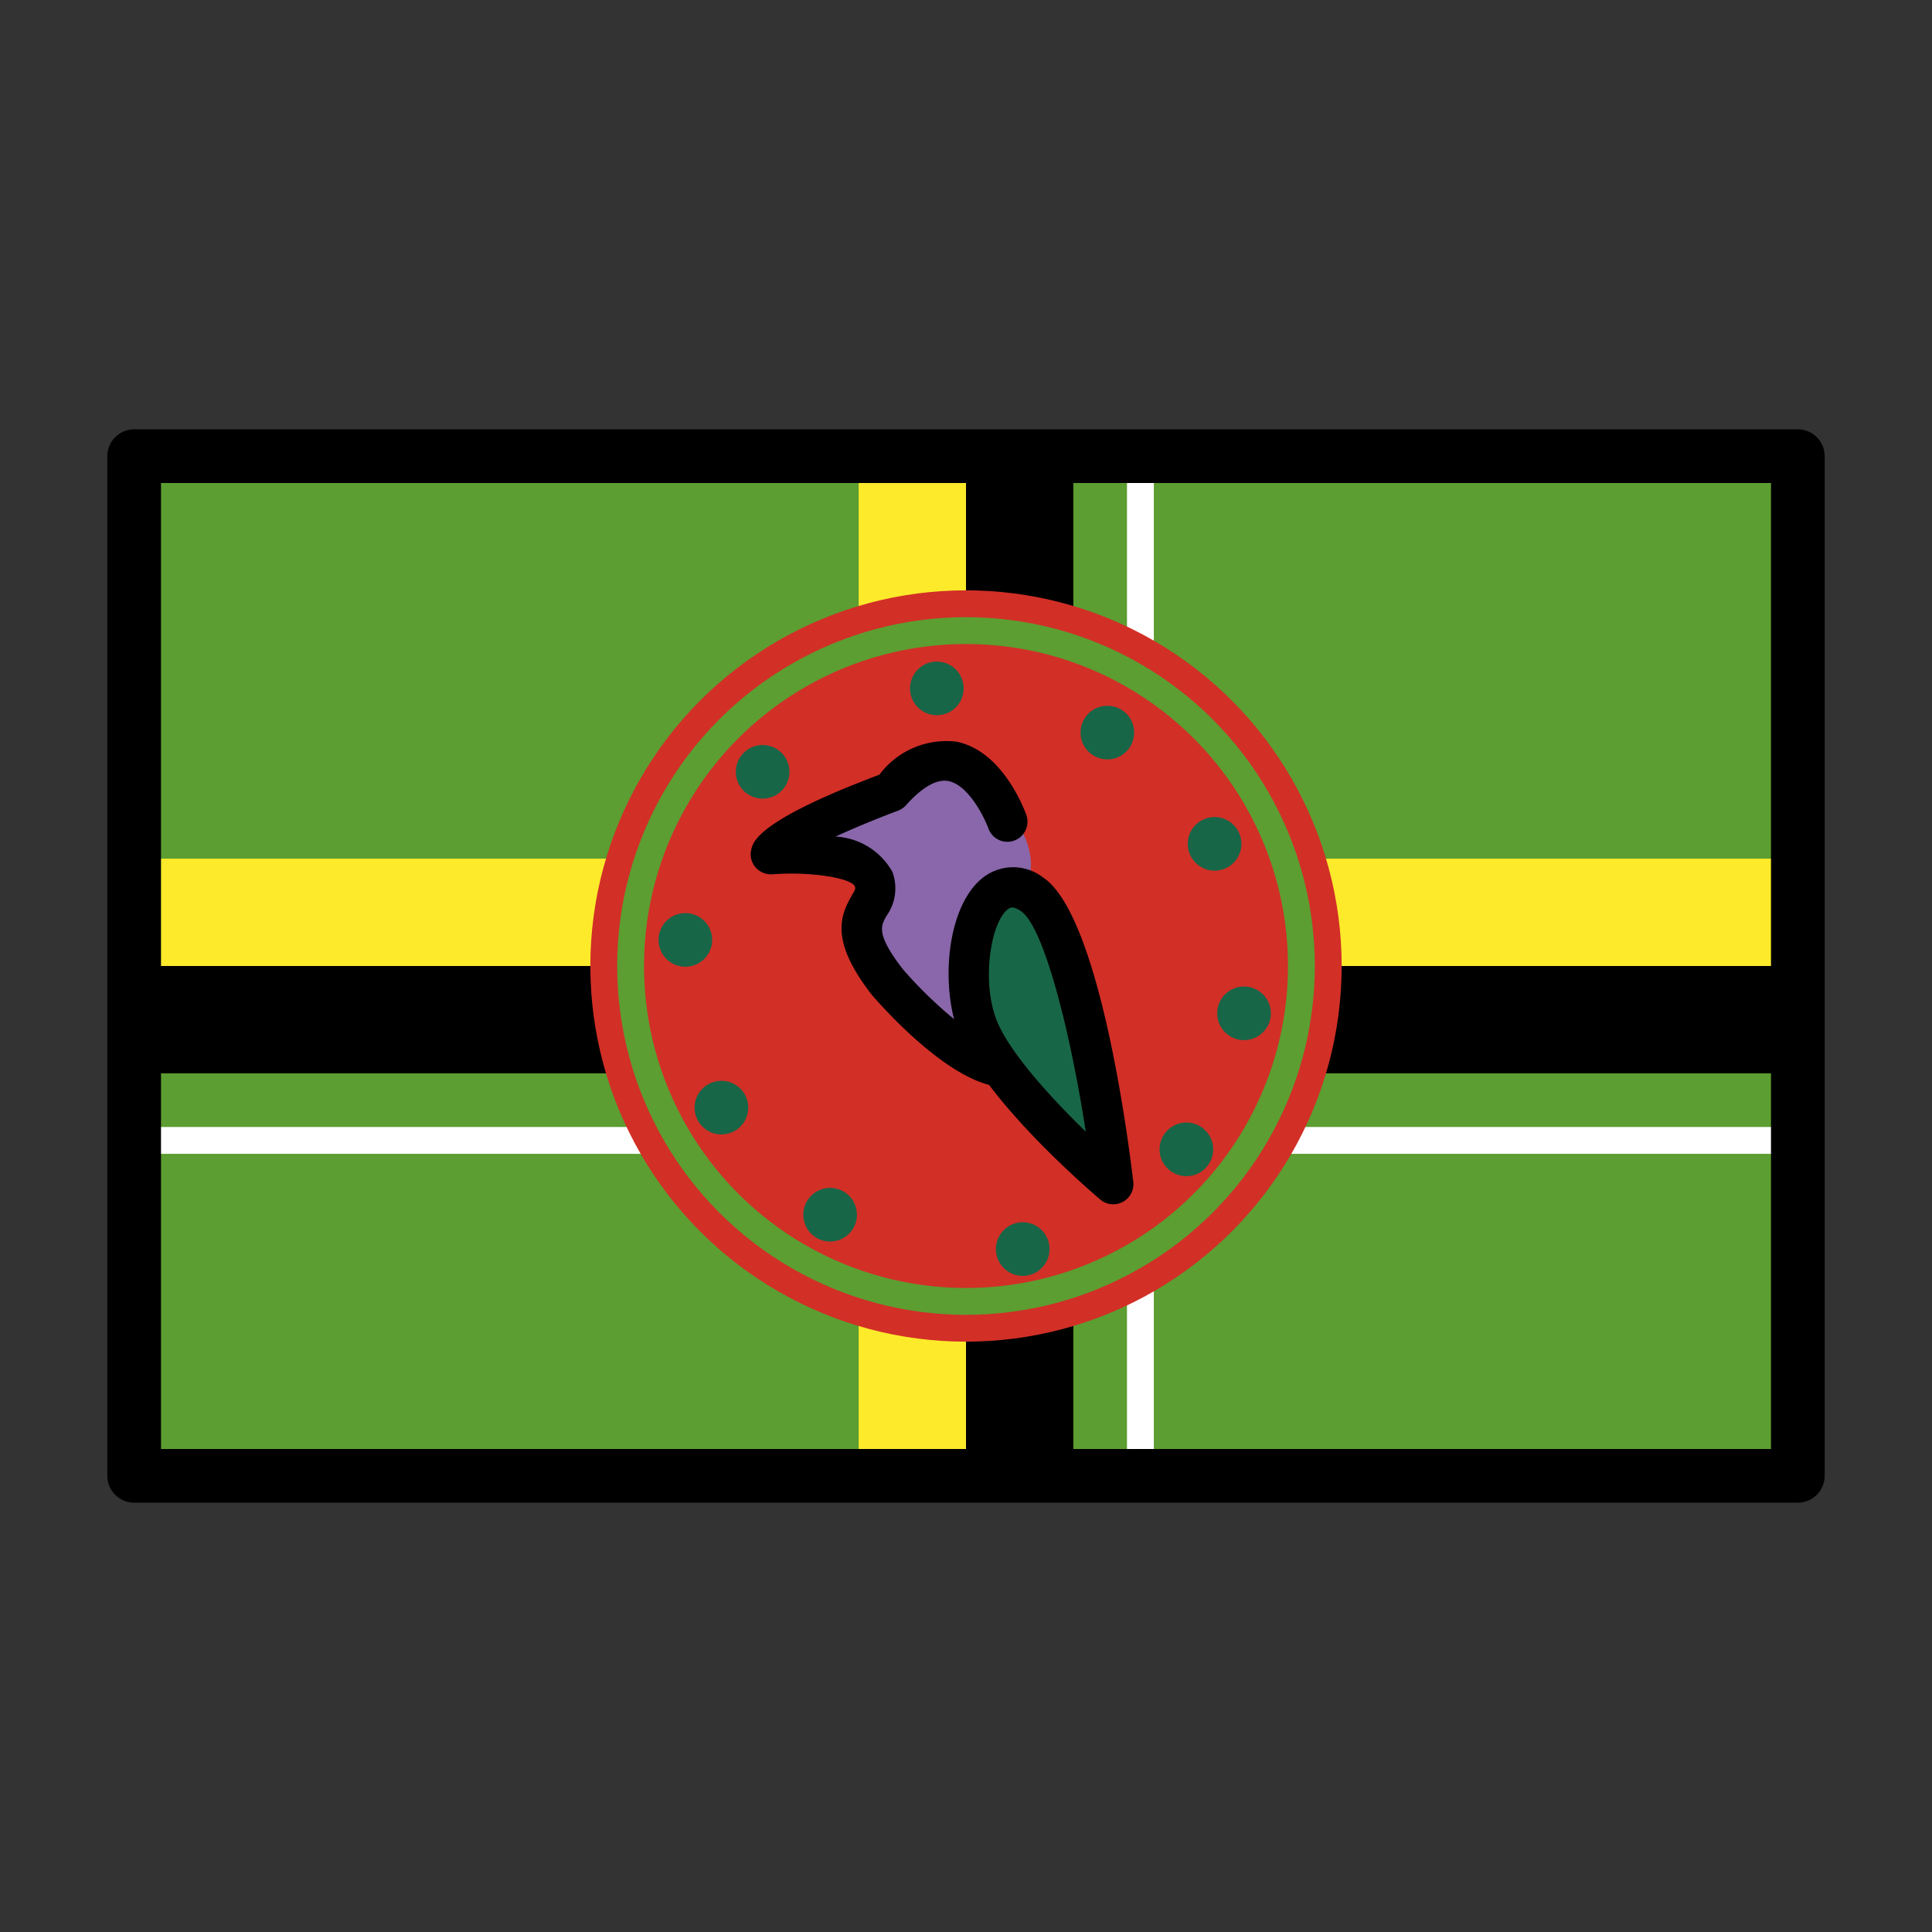 <svg id="emoji" xmlns="http://www.w3.org/2000/svg" viewBox="0 0 72 72"><rect x="0" y="0" width="72" height="72" fill="#333333" stroke="none"/><g id="color"><rect x="5" y="17" width="62" height="38" fill="#5c9e31"/><rect x="42" y="17" width="1" height="38" fill="#fff"/><rect x="5" y="36" width="62" height="4"/><rect x="5" y="42" width="62" height="1" fill="#fff"/><rect x="5" y="32" width="62" height="4" fill="#fcea2b"/><rect x="36" y="17" width="4" height="38"/><rect x="32" y="17" width="4" height="38" fill="#fcea2b"/><circle cx="36" cy="36" r="14" fill="#d22f27"/><circle cx="36" cy="36" r="12.5" fill="none" stroke="#5c9e31" stroke-linecap="round" stroke-linejoin="round"/><g><path d="M36.367,34.956A5.1,5.1,0,0,0,39.281,38.46a.257.257,0,0,0,.353-.109.183.183,0,0,0-.086-.293h0a4.81,4.81,0,0,1-2.693-3.141h0a.226.226,0,0,0-.241-.166A.232.232,0,0,0,36.367,34.956Z"/><path d="M38.913,36.747l-.054-.071c-.467-.629-1.104-1.072-1.594-1.67-.477-.583.272-1.472.828-1.94.65-.547.205-1.949-.239-2.428L36,29s-1-1-3.479.818c0,0-3.337,1.458-3.521,2.182,0,0,2.515-1.188,3,0s-1.088,1.917,1.052,4.577c0,0,1.885,2.682,3.666,2.854a6.2,6.2,0,0,1,2.577-.025C38.975,38.865,39.106,37.344,38.913,36.747Z" fill="#8967aa"/><path d="M37.318,40.503c-.025,0-.049-.001-.073-.003-1.942-.188-4.48-3.105-4.763-3.437-1.52-1.959-1.198-2.894-.74-3.686.148-.256.145-.264.112-.349-.124-.291-1.587-.559-3.071-.445a.764.764,0,0,1-.631-.265.747.747,0,0,1-.153-.667c.075-.299.274-1.086,4.774-2.78a3.116,3.116,0,0,1,2.864-1.232c1.717.337,2.53,2.504,2.617,2.749a.75.75,0,0,1-1.413.502c-.149-.415-.745-1.635-1.495-1.781-.549-.109-1.164.43-1.582.899a.746.746,0,0,1-.298.204c-.773.289-1.612.636-2.33.965a2.579,2.579,0,0,1,2.119,1.312,1.759,1.759,0,0,1-.215,1.639c-.215.372-.4.692.606,1.989.964,1.128,2.785,2.797,3.744,2.89a.75.75,0,0,1-.071,1.497ZM29.39,32.161Z"/><g><path d="M36.393,38.028c-.723-2.361.367-6.065,2.232-4.736s2.67,10.9,2.67,10.9S37.115,40.389,36.393,38.028Z" fill="#186648"/><path d="M41.488,44.881a.75.75,0,0,1-.486-.179c-.456-.388-4.484-3.865-5.328-6.324v-.001c-.631-1.84-.351-4.659.969-5.679a1.825,1.825,0,0,1,2.228.002c2.092,1.387,3.168,9.691,3.363,11.342a.75.75,0,0,1-.745.838Zm-4.396-6.99c.416,1.21,2.031,2.979,3.372,4.283-.597-3.845-1.575-7.662-2.423-8.224-.303-.201-.405-.122-.481-.065-.621.48-.967,2.549-.467,4.005Z"/></g><circle cx="34.913" cy="25.655" r="1" fill="#186648"/><circle cx="28.421" cy="28.764" r="1" fill="#186648"/><circle cx="25.541" cy="35.028" r="1" fill="#186648"/><circle cx="26.885" cy="41.278" r="1" fill="#186648"/><circle cx="30.936" cy="45.269" r="1" fill="#186648"/><circle cx="38.114" cy="46.549" r="1" fill="#186648"/><circle cx="41.268" cy="27.301" r="1" fill="#186648"/><circle cx="45.264" cy="31.448" r="1" fill="#186648"/><circle cx="46.361" cy="37.764" r="1" fill="#186648"/><circle cx="44.213" cy="42.833" r="1" fill="#186648"/></g></g><g id="line"><rect x="5" y="17" width="62" height="38" fill="none" stroke="#000" stroke-linecap="round" stroke-linejoin="round" stroke-width="2"/></g></svg>